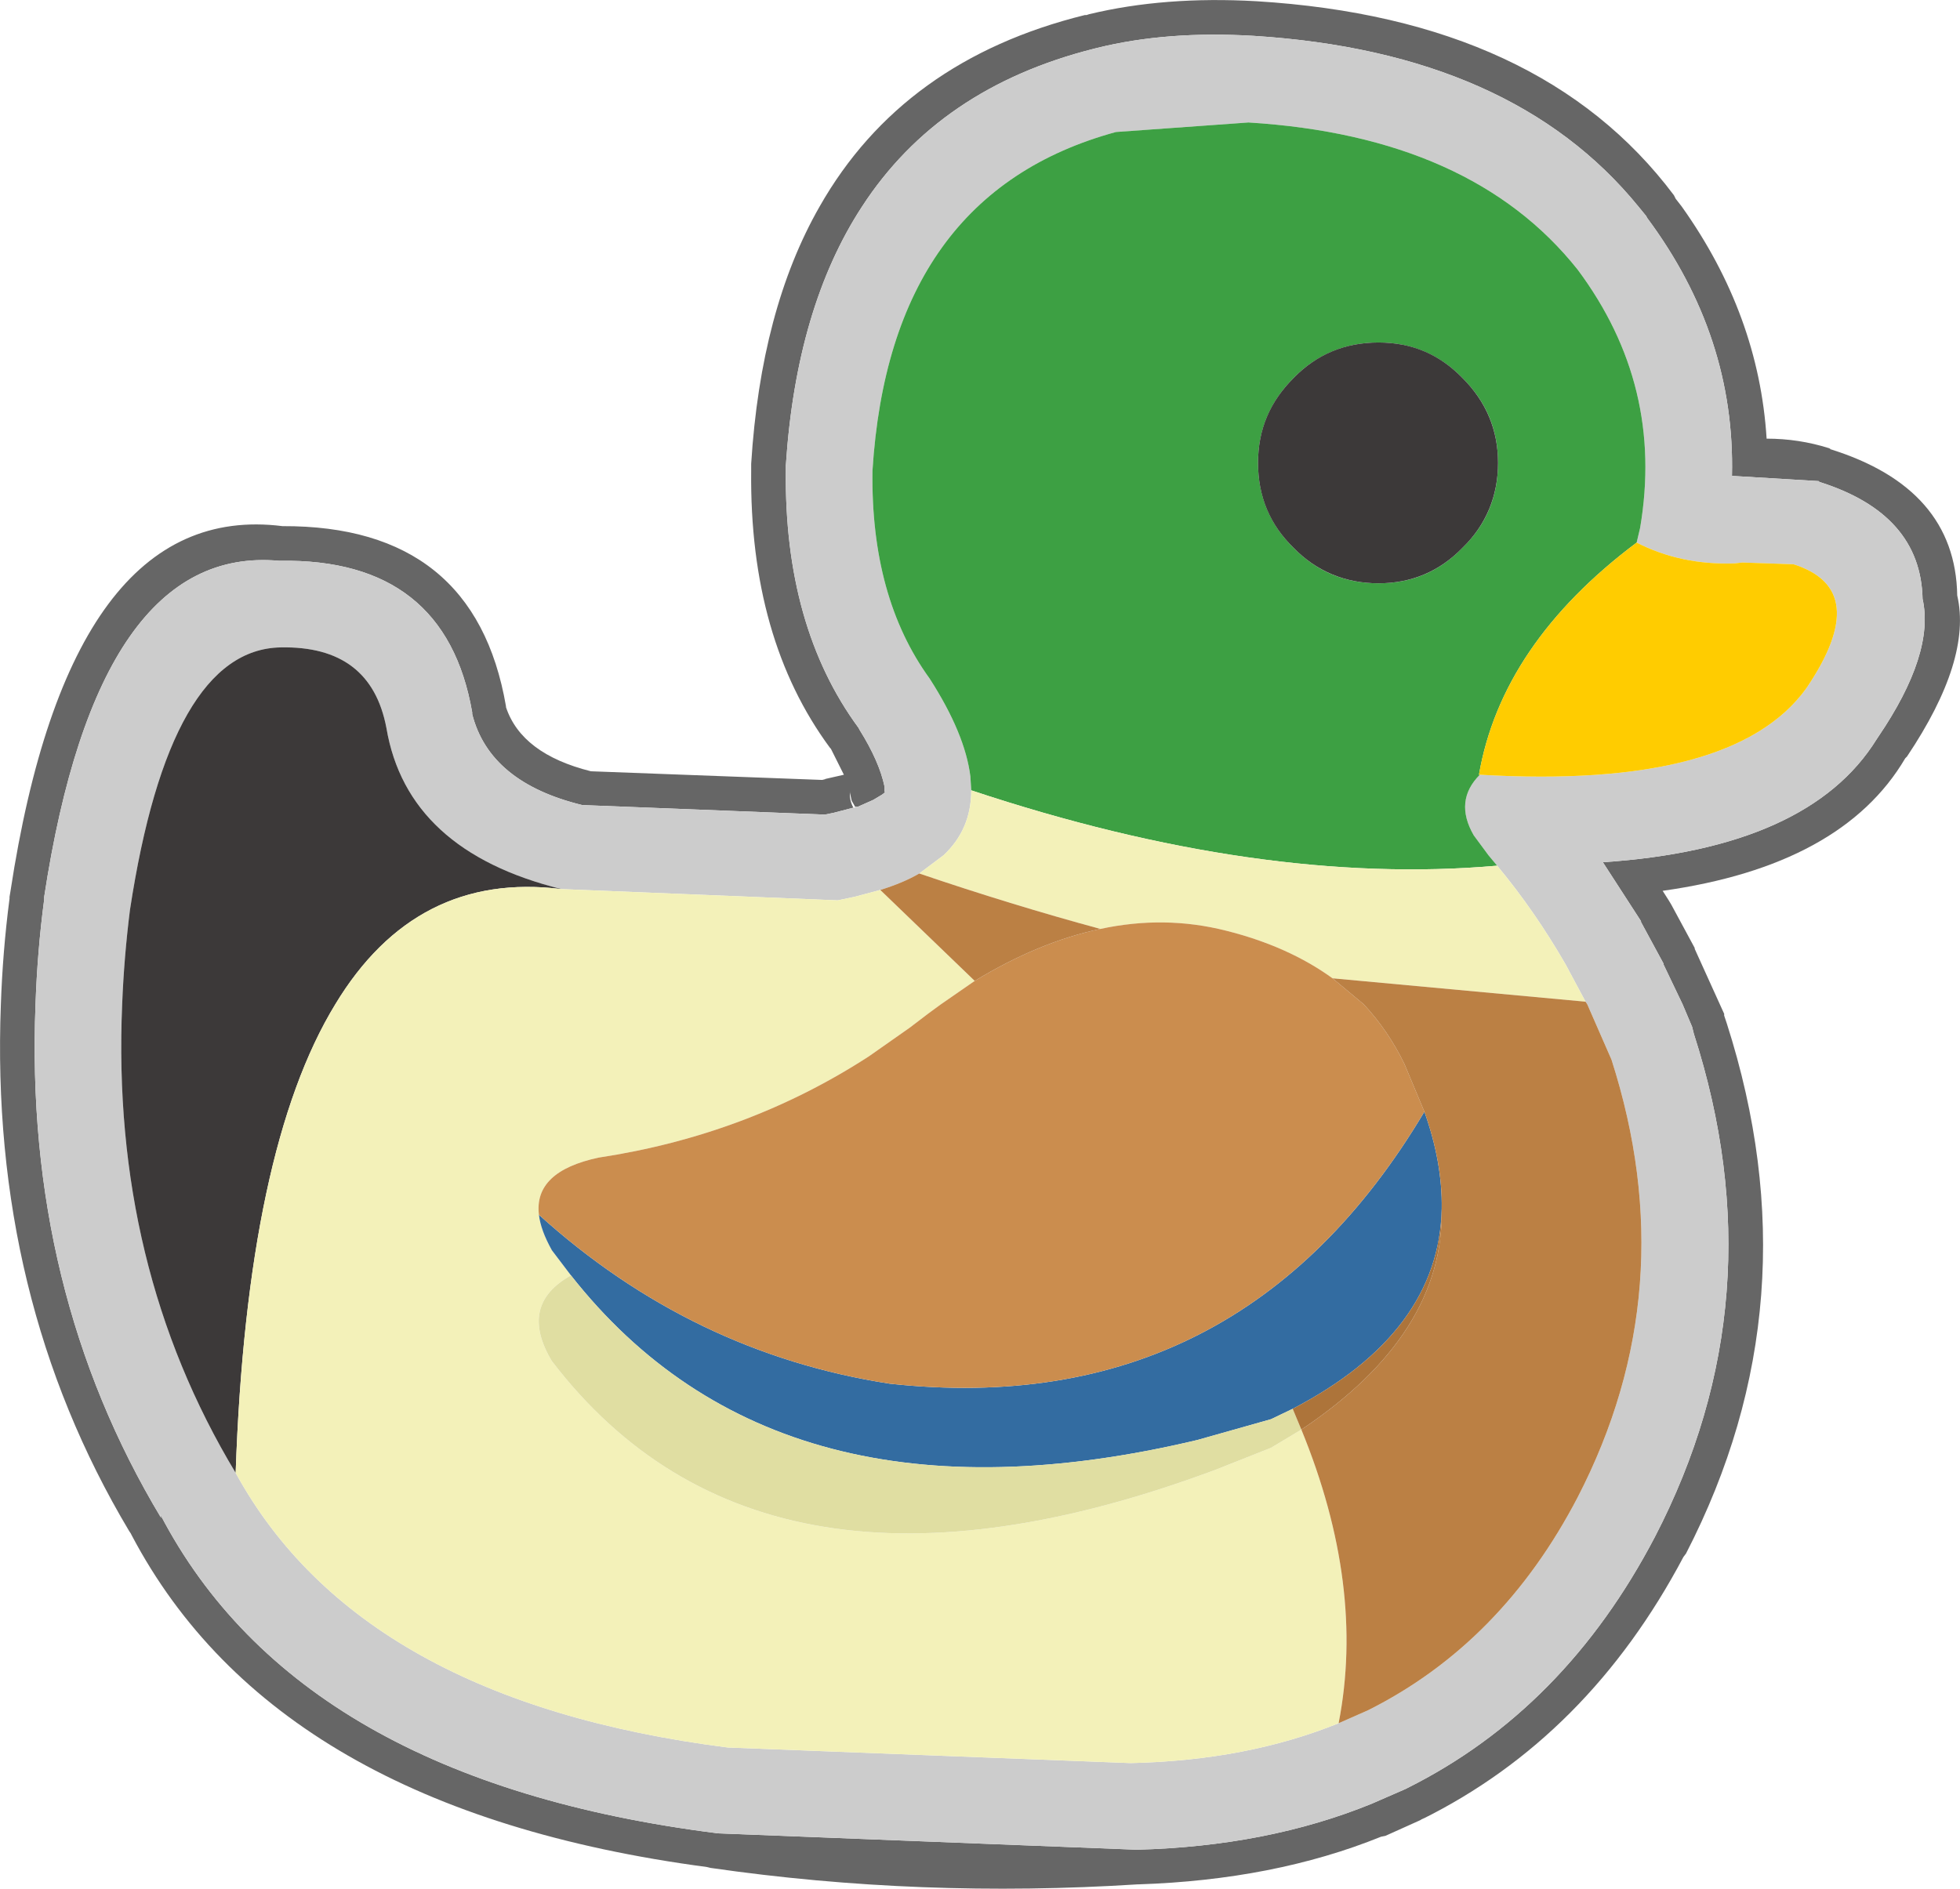 <?xml version="1.0" encoding="UTF-8"?><svg id="Calque_2" xmlns="http://www.w3.org/2000/svg" viewBox="0 0 113.11 109.02"><g id="Calque_1-2"><path d="M62.7.87l.15-.05c2.9-.7,6.12-.95,9.65-.75,10.97.67,19,4.4,24.1,11.2l.05.1.05.1.35.45c2.97,4.17,4.6,8.63,4.9,13.4,1.23,0,2.43.18,3.6.55l.1.05h-.05c4.83,1.5,7.28,4.32,7.35,8.45.57,2.47-.4,5.57-2.9,9.3l-.1.1c-2.43,4.13-7.1,6.68-14,7.65l.35.55.15.25,1.35,2.5v.05l1.45,3.2.25.55v.1l.15.45c3.43,10.7,2.65,20.9-2.35,30.6l-.15.2c-3.67,6.93-8.7,11.98-15.1,15.15l.15-.1-.25.15-2,.9-.25.05c-4.13,1.67-8.8,2.58-14,2.75h-.05c-8.33.53-16.55.22-24.65-.95l-.2-.05c-16.57-2.2-27.63-8.58-33.2-19.15l-.05-.1-.1-.15C2.08,79.37-.38,69.23.05,57.97c.07-2,.23-4.03.5-6.1v-.1l.05-.3c2.3-15.1,7.53-22.13,15.7-21.1,7.4-.03,11.7,3.43,12.9,10.4v.05c.6,1.8,2.23,3.03,4.9,3.7l13.35.5.2-.05h-.05l1.1-.25-.7-1.4-.05-.1-.05-.05c-3.1-4.2-4.62-9.53-4.55-16v-.4c.37-5.93,1.68-10.88,3.95-14.85,3.2-5.63,8.3-9.32,15.3-11.05h.1M49.25,46.62l-1.15.3-.5.1-14-.55c-3.57-.87-5.68-2.62-6.35-5.25v-.1c-1.03-5.93-4.73-8.85-11.1-8.75h-.05c-6.97-.63-11.48,5.83-13.55,19.4v.15c-.27,2.03-.43,4.05-.5,6.05-.43,11,1.98,20.88,7.25,29.65l-.05-.2c5.33,10.23,16.05,16.37,32.15,18.4h-.1l24.3.95c5.03-.13,9.55-1.02,13.55-2.65l1.95-.85.1-.05c6.07-3.03,10.83-7.87,14.3-14.5,4.77-9.2,5.52-18.88,2.25-29.05l-.1-.4-.55-1.3-1.1-2.3v-.05l-1.3-2.4v-.05l-2.2-3.4c7.93-.53,13.2-2.9,15.8-7.1l.1-.15c2.17-3.2,3.02-5.85,2.55-7.95-.07-3.27-2.05-5.52-5.95-6.75l-.05-.05-5-.3c.13-5.37-1.5-10.33-4.9-14.9l-.05-.1-.45-.55c-4.83-5.93-12.23-9.22-22.2-9.85-3.33-.2-6.35.03-9.05.7l-.2.05c-5.93,1.5-10.38,4.53-13.35,9.1-2.53,3.87-4,8.85-4.4,14.95v.25c-.07,6.03,1.33,11,4.2,14.9l.05.1c.77,1.23,1.25,2.33,1.45,3.3v.3h.05l-.2.15-.5.3-.9.4h-.15l-.2-.35-.1-.45v-.1c-.03.33.03.65.2.95" fill="#666"/><path d="M49.25,46.62h.1v-.05h.15l.9-.4.5-.3.2-.15h-.05v-.3c-.2-.97-.68-2.07-1.45-3.3l-.05-.1c-2.87-3.9-4.27-8.87-4.2-14.9v-.25c.4-6.1,1.87-11.08,4.4-14.95,2.97-4.57,7.42-7.6,13.35-9.1l.2-.05c2.7-.67,5.72-.9,9.05-.7,9.97.63,17.37,3.92,22.2,9.85l.45.55.05.1c3.4,4.57,5.03,9.53,4.9,14.9l5,.3.05.05c3.9,1.23,5.88,3.48,5.95,6.75.47,2.1-.38,4.75-2.55,7.95l-.1.15c-2.6,4.2-7.87,6.57-15.8,7.1l2.2,3.4v.05l1.3,2.4v.05l1.1,2.3.55,1.3.1.4c3.27,10.17,2.52,19.85-2.25,29.05-3.47,6.63-8.23,11.47-14.3,14.5l-.1.05-1.95.85c-4,1.63-8.52,2.52-13.55,2.65l-24.3-.95h.1c-16.1-2.03-26.82-8.17-32.15-18.4l.05.2c-5.27-8.77-7.68-18.65-7.25-29.65.07-2,.23-4.02.5-6.05v-.15c2.07-13.57,6.58-20.03,13.55-19.4h.05c6.37-.1,10.07,2.82,11.1,8.75v.1c.67,2.63,2.78,4.38,6.35,5.25l14,.55.5-.1,1.15-.3M94.45,31.32l.2-.85c.93-5.47-.27-10.43-3.6-14.9-4.07-5.13-10.4-7.97-19-8.5l-7.65.55c-8.7,2.37-13.38,8.88-14.05,19.55-.07,4.87,1.03,8.87,3.3,12,1.37,2.13,2.15,4.02,2.35,5.65l.05.8c0,1.5-.53,2.75-1.6,3.75l-1.4,1.05c-.63.37-1.38.68-2.25.95l-1.5.4-.95.2-15.95-.65c-5.93-1.47-9.3-4.57-10.1-9.3-.6-3.17-2.63-4.72-6.1-4.65-4.27.07-7.17,5.12-8.7,15.15-.23,1.83-.38,3.65-.45,5.45-.43,10.07,1.75,19.08,6.55,27.05,4.8,8.77,14.27,14.05,28.4,15.85l23.25.9c4.47-.1,8.47-.87,12-2.3l1.7-.75c5.13-2.57,9.17-6.67,12.1-12.3,4.13-8,4.78-16.42,1.95-25.25l-1.4-3.2-.1-.15-1.15-2.15c-1.17-2.03-2.48-3.93-3.95-5.7l-.5-.6-.85-1.15c-.77-1.33-.65-2.5.35-3.5,9.77.57,16.05-1.1,18.85-5,2.57-3.8,2.32-6.18-.75-7.15l-2.95-.1-.45.05c-2.07.07-3.95-.33-5.65-1.2" fill="#ccc"/><path d="M94.45,31.32c-5.2,3.9-8.23,8.37-9.1,13.4h.05c-1,1-1.12,2.17-.35,3.5l.85,1.15.5.6c-9.1.8-19.22-.65-30.35-4.35l-.05-.8c-.2-1.63-.98-3.52-2.35-5.65-2.27-3.13-3.37-7.13-3.3-12,.67-10.67,5.35-17.18,14.05-19.55l7.65-.55c8.6.53,14.93,3.37,19,8.5,3.33,4.47,4.53,9.43,3.6,14.9l-.2.85M84.4,21.82c-1.33-1.37-2.95-2.05-4.85-2.05s-3.57.68-4.9,2.05c-1.37,1.37-2.05,3-2.05,4.9s.68,3.57,2.05,4.9c1.33,1.37,2.97,2.05,4.9,2.05s3.52-.68,4.85-2.05c1.37-1.33,2.05-2.97,2.05-4.9s-.68-3.53-2.05-4.9" fill="#3da043"/><path d="M84.4,21.82c1.37,1.37,2.05,3,2.05,4.9s-.68,3.57-2.05,4.9c-1.33,1.37-2.95,2.05-4.85,2.05s-3.57-.68-4.9-2.05c-1.37-1.33-2.05-2.97-2.05-4.9s.68-3.53,2.05-4.9c1.33-1.37,2.97-2.05,4.9-2.05s3.52.68,4.85,2.05M13.6,85.02c-4.8-7.97-6.98-16.98-6.55-27.05.07-1.8.22-3.62.45-5.45,1.53-10.03,4.43-15.08,8.7-15.15,3.47-.07,5.5,1.48,6.1,4.65.8,4.73,4.17,7.83,10.1,9.3-5.6-.7-9.95,1.52-13.05,6.65-3.4,5.57-5.32,14.58-5.75,27.05" fill="#3c3939"/><path d="M85.4,44.72h-.05c.87-5.03,3.9-9.5,9.1-13.4,1.7.87,3.58,1.27,5.65,1.2l.45-.05,2.95.1c3.07.97,3.32,3.35.75,7.15-2.8,3.9-9.08,5.57-18.85,5" fill="#fc0"/><path d="M56.05,45.62c11.13,3.7,21.25,5.15,30.35,4.35,1.47,1.77,2.78,3.67,3.95,5.7l1.15,2.15-14.6-1.35c-1.7-1.23-3.75-2.15-6.15-2.75-2.37-.6-4.78-.63-7.25-.1-3.43-.93-6.92-2-10.45-3.2l1.4-1.05c1.07-1,1.6-2.25,1.6-3.75M13.6,85.02c.43-12.47,2.35-21.48,5.75-27.05,3.1-5.13,7.45-7.35,13.05-6.65l15.95.65.95-.2,1.5-.4,5.45,5.25-1.95,1.35-.75.55-1.05.8-2.35,1.65c-4.67,3.03-9.87,4.98-15.6,5.85-2.5.53-3.65,1.63-3.45,3.3.07.6.32,1.28.75,2.05l1.1,1.45c-2.03,1.13-2.4,2.78-1.1,4.95,8.17,10.67,20.95,12.75,38.35,6.25l3.15-1.25,1.75-1.05c2.47,6.03,3.18,11.68,2.15,16.95-3.53,1.43-7.53,2.2-12,2.3l-23.25-.9c-14.13-1.8-23.6-7.08-28.4-15.85" fill="#f3f1b9"/><path d="M32.95,73.62l-1.1-1.45c-.43-.77-.68-1.45-.75-2.05,5.9,5.33,12.65,8.58,20.25,9.75,13.47,1.47,23.75-3.77,30.85-15.7.7,1.97,1.03,3.83,1,5.6-.1,4.77-2.97,8.62-8.6,11.55l-1.25.6-4.25,1.2c-16.1,3.83-28.15.67-36.15-9.5" fill="#336ca1"/><path d="M32.95,73.62c8,10.17,20.05,13.33,36.15,9.5l4.25-1.2,1.25-.6.5,1.2-1.75,1.05-3.15,1.25c-17.4,6.5-30.18,4.42-38.35-6.25-1.3-2.17-.93-3.82,1.1-4.95" fill="#e0dea2"/><path d="M31.1,70.12c-.2-1.67.95-2.77,3.45-3.3,5.73-.87,10.93-2.82,15.6-5.85l2.35-1.65,1.05-.8.75-.55,1.95-1.35c2.47-1.5,4.88-2.5,7.25-3,2.47-.53,4.88-.5,7.25.1,2.4.6,4.45,1.52,6.15,2.75l1.8,1.5c.93,1,1.72,2.15,2.35,3.45l1.15,2.75c-7.1,11.93-17.38,17.17-30.85,15.7-7.6-1.17-14.35-4.42-20.25-9.75" fill="#cb8d4e"/><path d="M50.8,51.37c.87-.27,1.62-.58,2.25-.95,3.53,1.2,7.02,2.27,10.45,3.2-2.37.5-4.78,1.5-7.25,3l-5.45-5.25M77.25,99.47c1.03-5.27.32-10.92-2.15-16.95,5.5-3.67,8.2-7.92,8.1-12.75.03-1.77-.3-3.63-1-5.6l-1.15-2.75c-.63-1.3-1.42-2.45-2.35-3.45l-1.8-1.5,14.6,1.35.1.15,1.4,3.2c2.83,8.83,2.18,17.25-1.95,25.25-2.93,5.63-6.97,9.73-12.1,12.3l-1.7.75" fill="#bb8044"/><path d="M75.1,82.52l-.5-1.2c5.63-2.93,8.5-6.78,8.6-11.55.1,4.83-2.6,9.08-8.1,12.75" fill="#ad743a"/></g></svg>